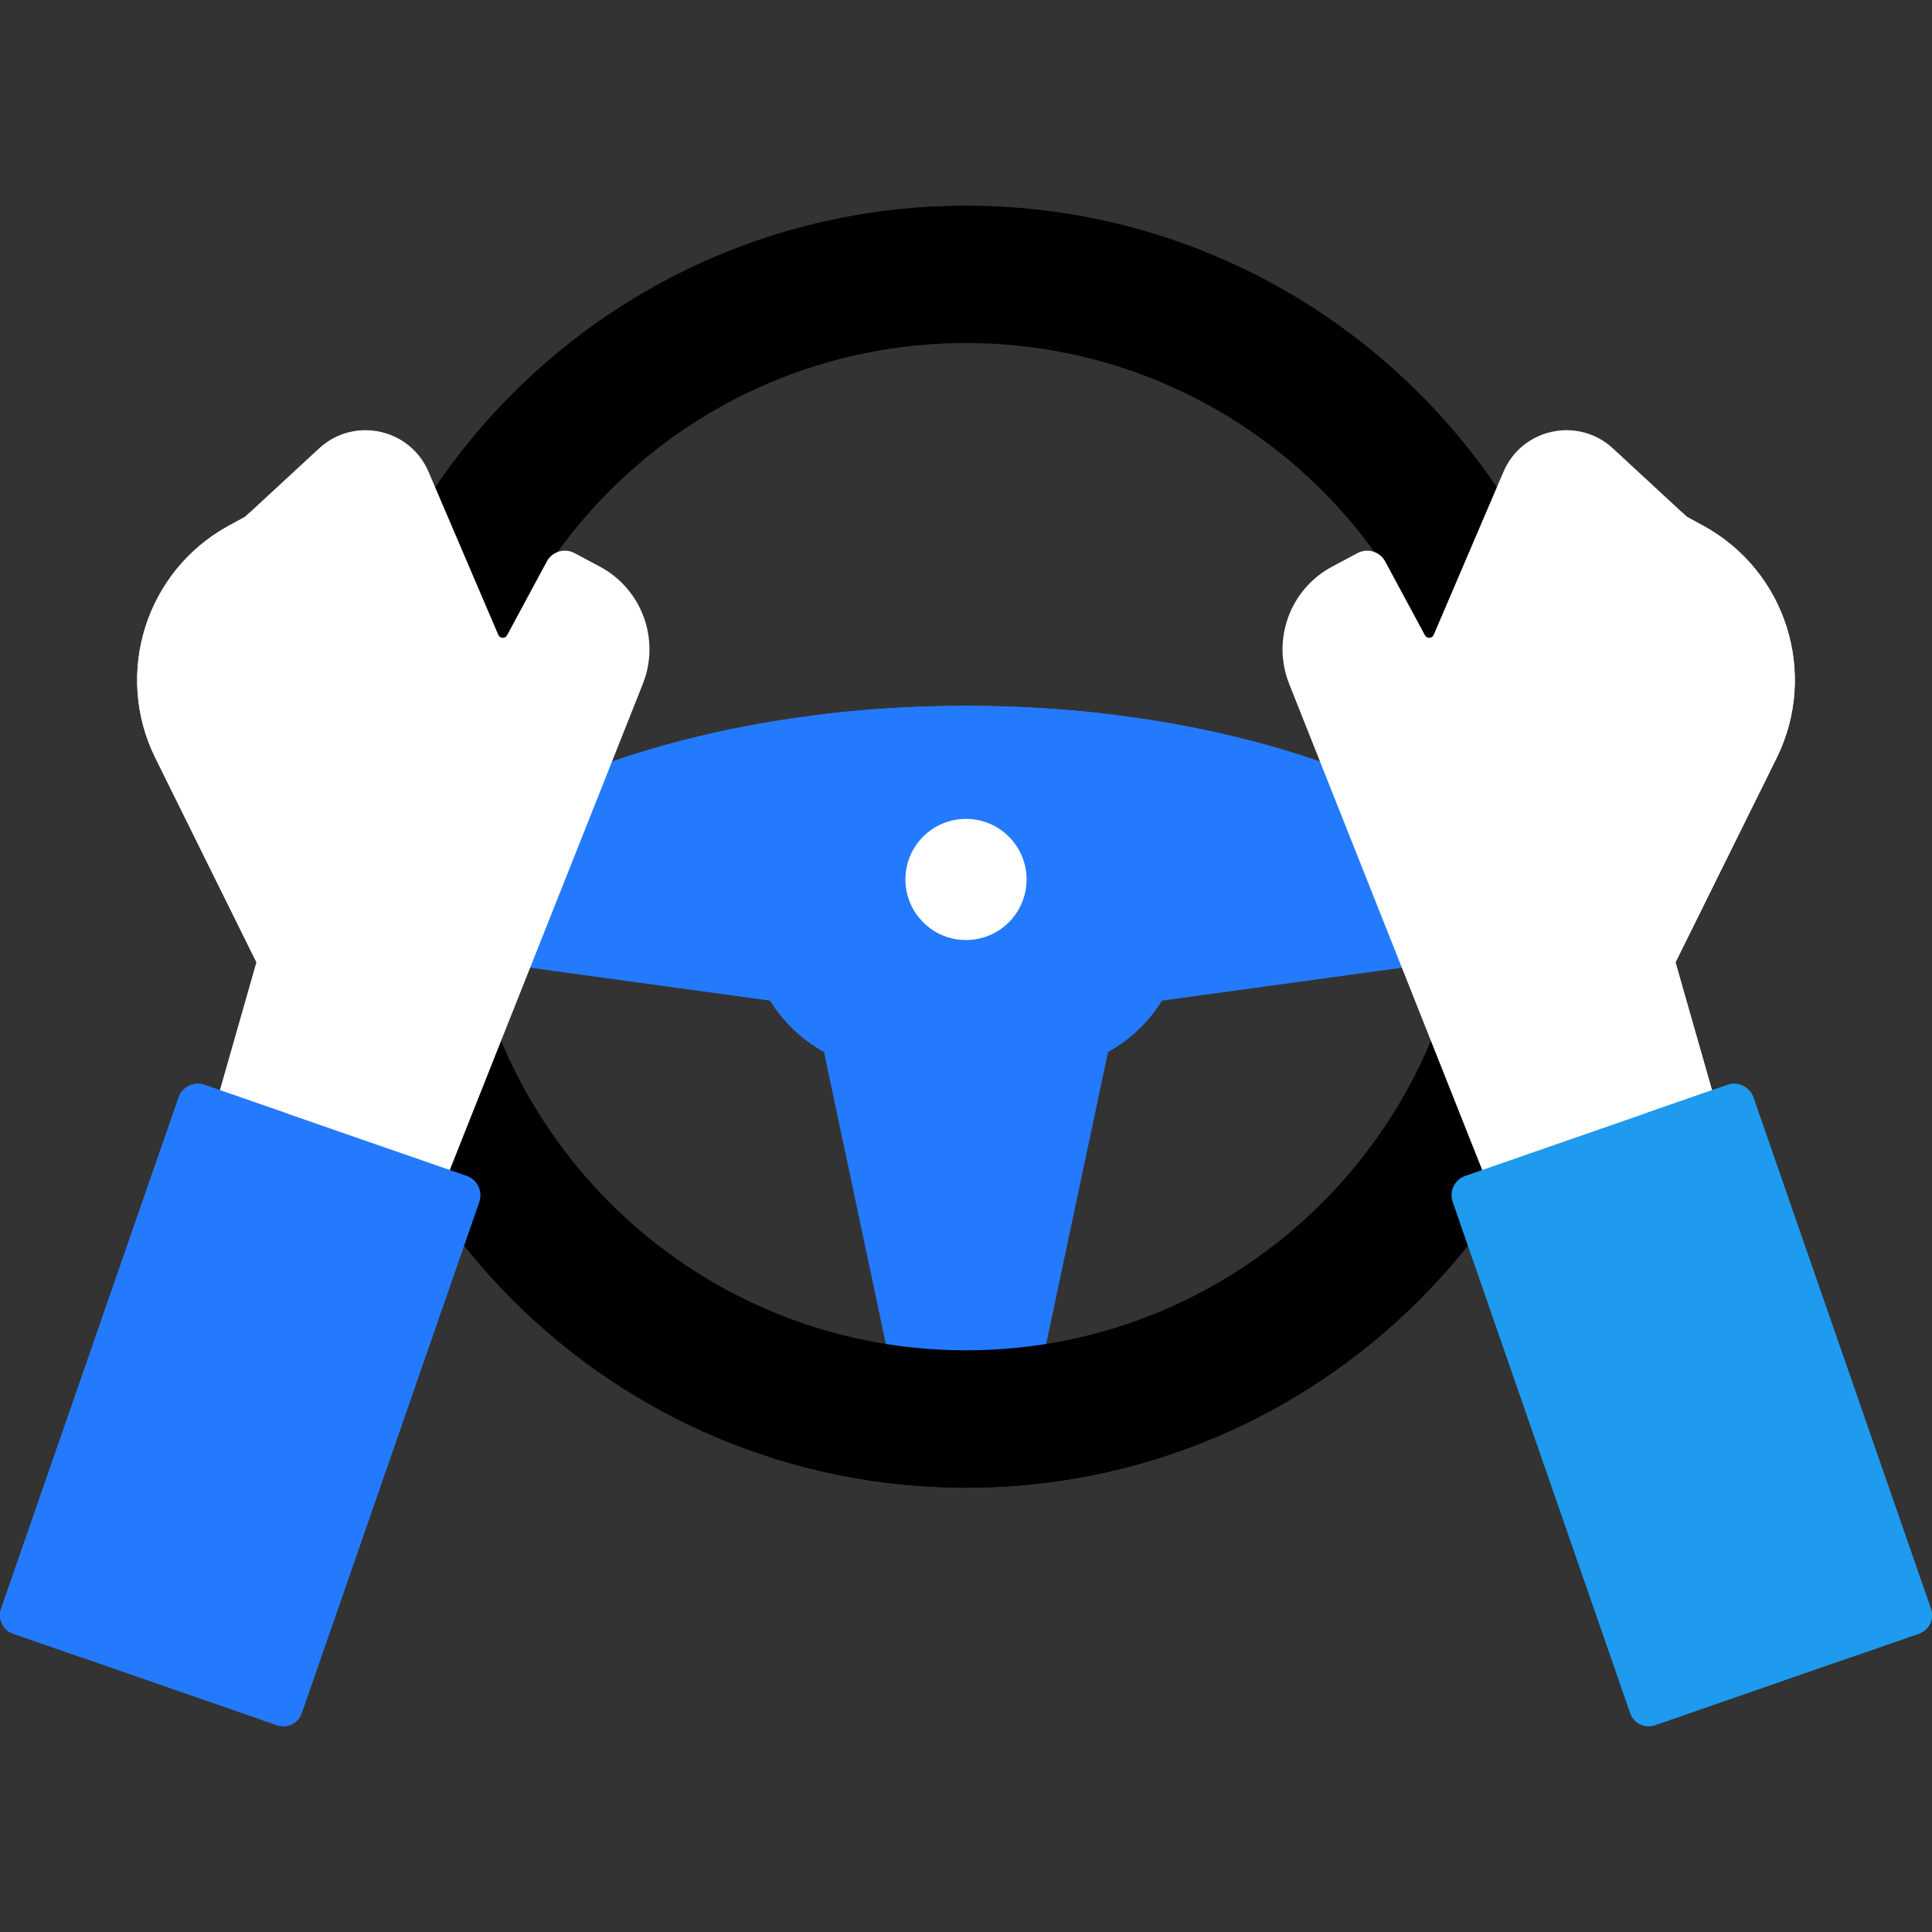 <svg id="Capa_1" enable-background="new 0 0 512 512" height="512" viewBox="0 0 512 512" width="512" xmlns="http://www.w3.org/2000/svg"><rect x="0" y="0" width="512" height="512" fill="#333333" stroke="none"/><g><path d="m212.751 252.292 28.43 134.202h29.638l28.43-134.202z" fill="#247AFD"/><path d="m397.182 222.222-10.15-35.174-9.167 8.816c-7.338 7.057-18.02 9.428-27.633 6.074-14.862-5.186-31.379-9.182-49.055-11.724-14.383-2.061-29.535-3.166-45.178-3.166s-30.795 1.105-45.178 3.166c-17.676 2.541-34.193 6.537-49.055 11.724-9.613 3.355-20.294.984-27.633-6.074l-9.167-8.816-10.15 35.174v30.709l105.606 14.496h71.152l105.606-14.496v-30.709z" fill="#247AFD"/><path d="m316.75 225.706-3.58 24.844c-.769 5.337-2.617 10.286-5.292 14.641-6.81 11.075-19.035 18.305-32.746 18.305h-38.264c-13.711 0-25.936-7.23-32.746-18.305-2.675-4.355-4.523-9.304-5.292-14.641l-3.58-24.844c-1.563-10.886 1.797-21.21 8.282-28.889 3.575-4.234 8.695-6.852 14.197-7.512 12.299-1.475 25.112-2.257 38.271-2.257 13.16 0 25.972.782 38.271 2.257 5.502.66 10.621 3.279 14.197 7.512 6.485 7.679 9.845 18.003 8.282 28.889z" fill="#247AFD"/><path d="m310.812 244.48c-7.195 11.701-20.111 19.34-34.598 19.34h-40.428c-14.486 0-27.403-7.639-34.598-19.34-2.316-3.77-4.032-7.966-5.028-12.459l2.67 18.528c.769 5.337 2.617 10.286 5.292 14.641 6.81 11.075 19.035 18.305 32.746 18.305h38.264c13.711 0 25.936-7.23 32.746-18.305 2.675-4.355 4.523-9.304 5.292-14.641l2.67-18.528c-.996 4.493-2.713 8.69-5.028 12.459z" fill="#247AFD"/><circle cx="256" cy="233.065" fill="#fff" r="16.053"/><path d="m256 54.497c-93.823 0-169.881 76.058-169.881 169.881s76.058 169.88 169.881 169.88 169.881-76.058 169.881-169.88-76.058-169.881-169.881-169.881zm0 303.35c-73.713 0-133.469-59.756-133.469-133.47s59.756-133.469 133.469-133.469 133.469 59.756 133.469 133.47-59.756 133.469-133.469 133.469z" fill="#000"/><path d="m256 370.576c-89.841 0-163.382-69.743-169.463-158.039-.27 3.913-.418 7.86-.418 11.841 0 93.823 76.058 169.881 169.881 169.881s169.881-76.059 169.881-169.881c0-3.982-.148-7.928-.418-11.841-6.081 88.296-79.622 158.039-169.463 158.039z" fill="#000"/><path d="m67.977 255.03-26.794-54.149c-11.1-22.432-2.493-49.627 19.492-61.588l4.253-2.314 19.628-18.145c9.262-8.562 24.219-5.3 29.074 6.342l18.425 43.071c.425.993 1.81 1.056 2.322.104l10.538-19.567c1.413-2.627 4.684-3.617 7.317-2.215l6.725 3.582c11.161 5.945 16.072 19.329 11.404 31.082l-62.848 158.26-57.963-19.905z" fill="#fff"/><path d="m60.675 139.294 4.253-2.314 1.293-1.195c-8.31 13.28-9.71 30.404-2.288 45.405l25.607 51.751c.763 1.543.923 3.315.446 4.97l-25.749 86.722-14.688-5.044 18.427-64.557-26.794-54.149c-11.099-22.434-2.492-49.628 19.493-61.589z" fill="#fff"/><path d="m47.325 290.86-47.037 135.494c-.938 2.702.492 5.653 3.194 6.591l69.911 24.27c2.702.938 5.653-.492 6.591-3.194l47.037-135.494c.983-2.833-.516-5.927-3.349-6.91l-69.438-24.105c-2.832-.984-5.926.515-6.909 3.348z" fill="#247AFD"/><path d="m47.325 290.86c.983-2.833 4.077-4.332 6.91-3.349l22.495 7.809c-2.638-.916-5.574.638-6.558 3.471l-48.736 140.387-17.954-6.233c-2.702-.938-4.132-3.889-3.194-6.591z" fill="#247AFD"/><path d="m444.023 255.03 26.794-54.149c11.1-22.432 2.493-49.627-19.492-61.588l-4.253-2.314-19.628-18.145c-9.262-8.562-24.219-5.3-29.074 6.342l-18.425 43.071c-.425.993-1.81 1.056-2.322.104l-10.538-19.567c-1.413-2.627-4.684-3.617-7.317-2.215l-6.725 3.582c-11.161 5.945-16.072 19.329-11.404 31.082l62.848 158.26 57.964-19.907z" fill="#fff"/><path d="m451.325 139.294-4.253-2.314-1.293-1.195c8.31 13.28 9.71 30.404 2.288 45.405l-25.607 51.751c-.763 1.543-.923 3.315-.446 4.97l25.749 86.722 14.688-5.044-18.427-64.557 26.794-54.149c11.099-22.434 2.492-49.628-19.493-61.589z" fill="#fff"/><path d="m464.675 290.86 47.037 135.494c.938 2.702-.492 5.653-3.194 6.591l-69.911 24.27c-2.702.938-5.653-.492-6.591-3.194l-47.037-135.494c-.983-2.833.516-5.927 3.349-6.91l69.438-24.105c2.832-.984 5.926.515 6.909 3.348z" fill="#1e9aee"/><path d="m464.675 290.86c-.983-2.833-4.077-4.332-6.91-3.349l-22.495 7.809c2.638-.916 5.574.638 6.558 3.471l48.735 140.387 17.954-6.233c2.702-.938 4.132-3.889 3.194-6.591z" fill="#1e9aee"/></g></svg>